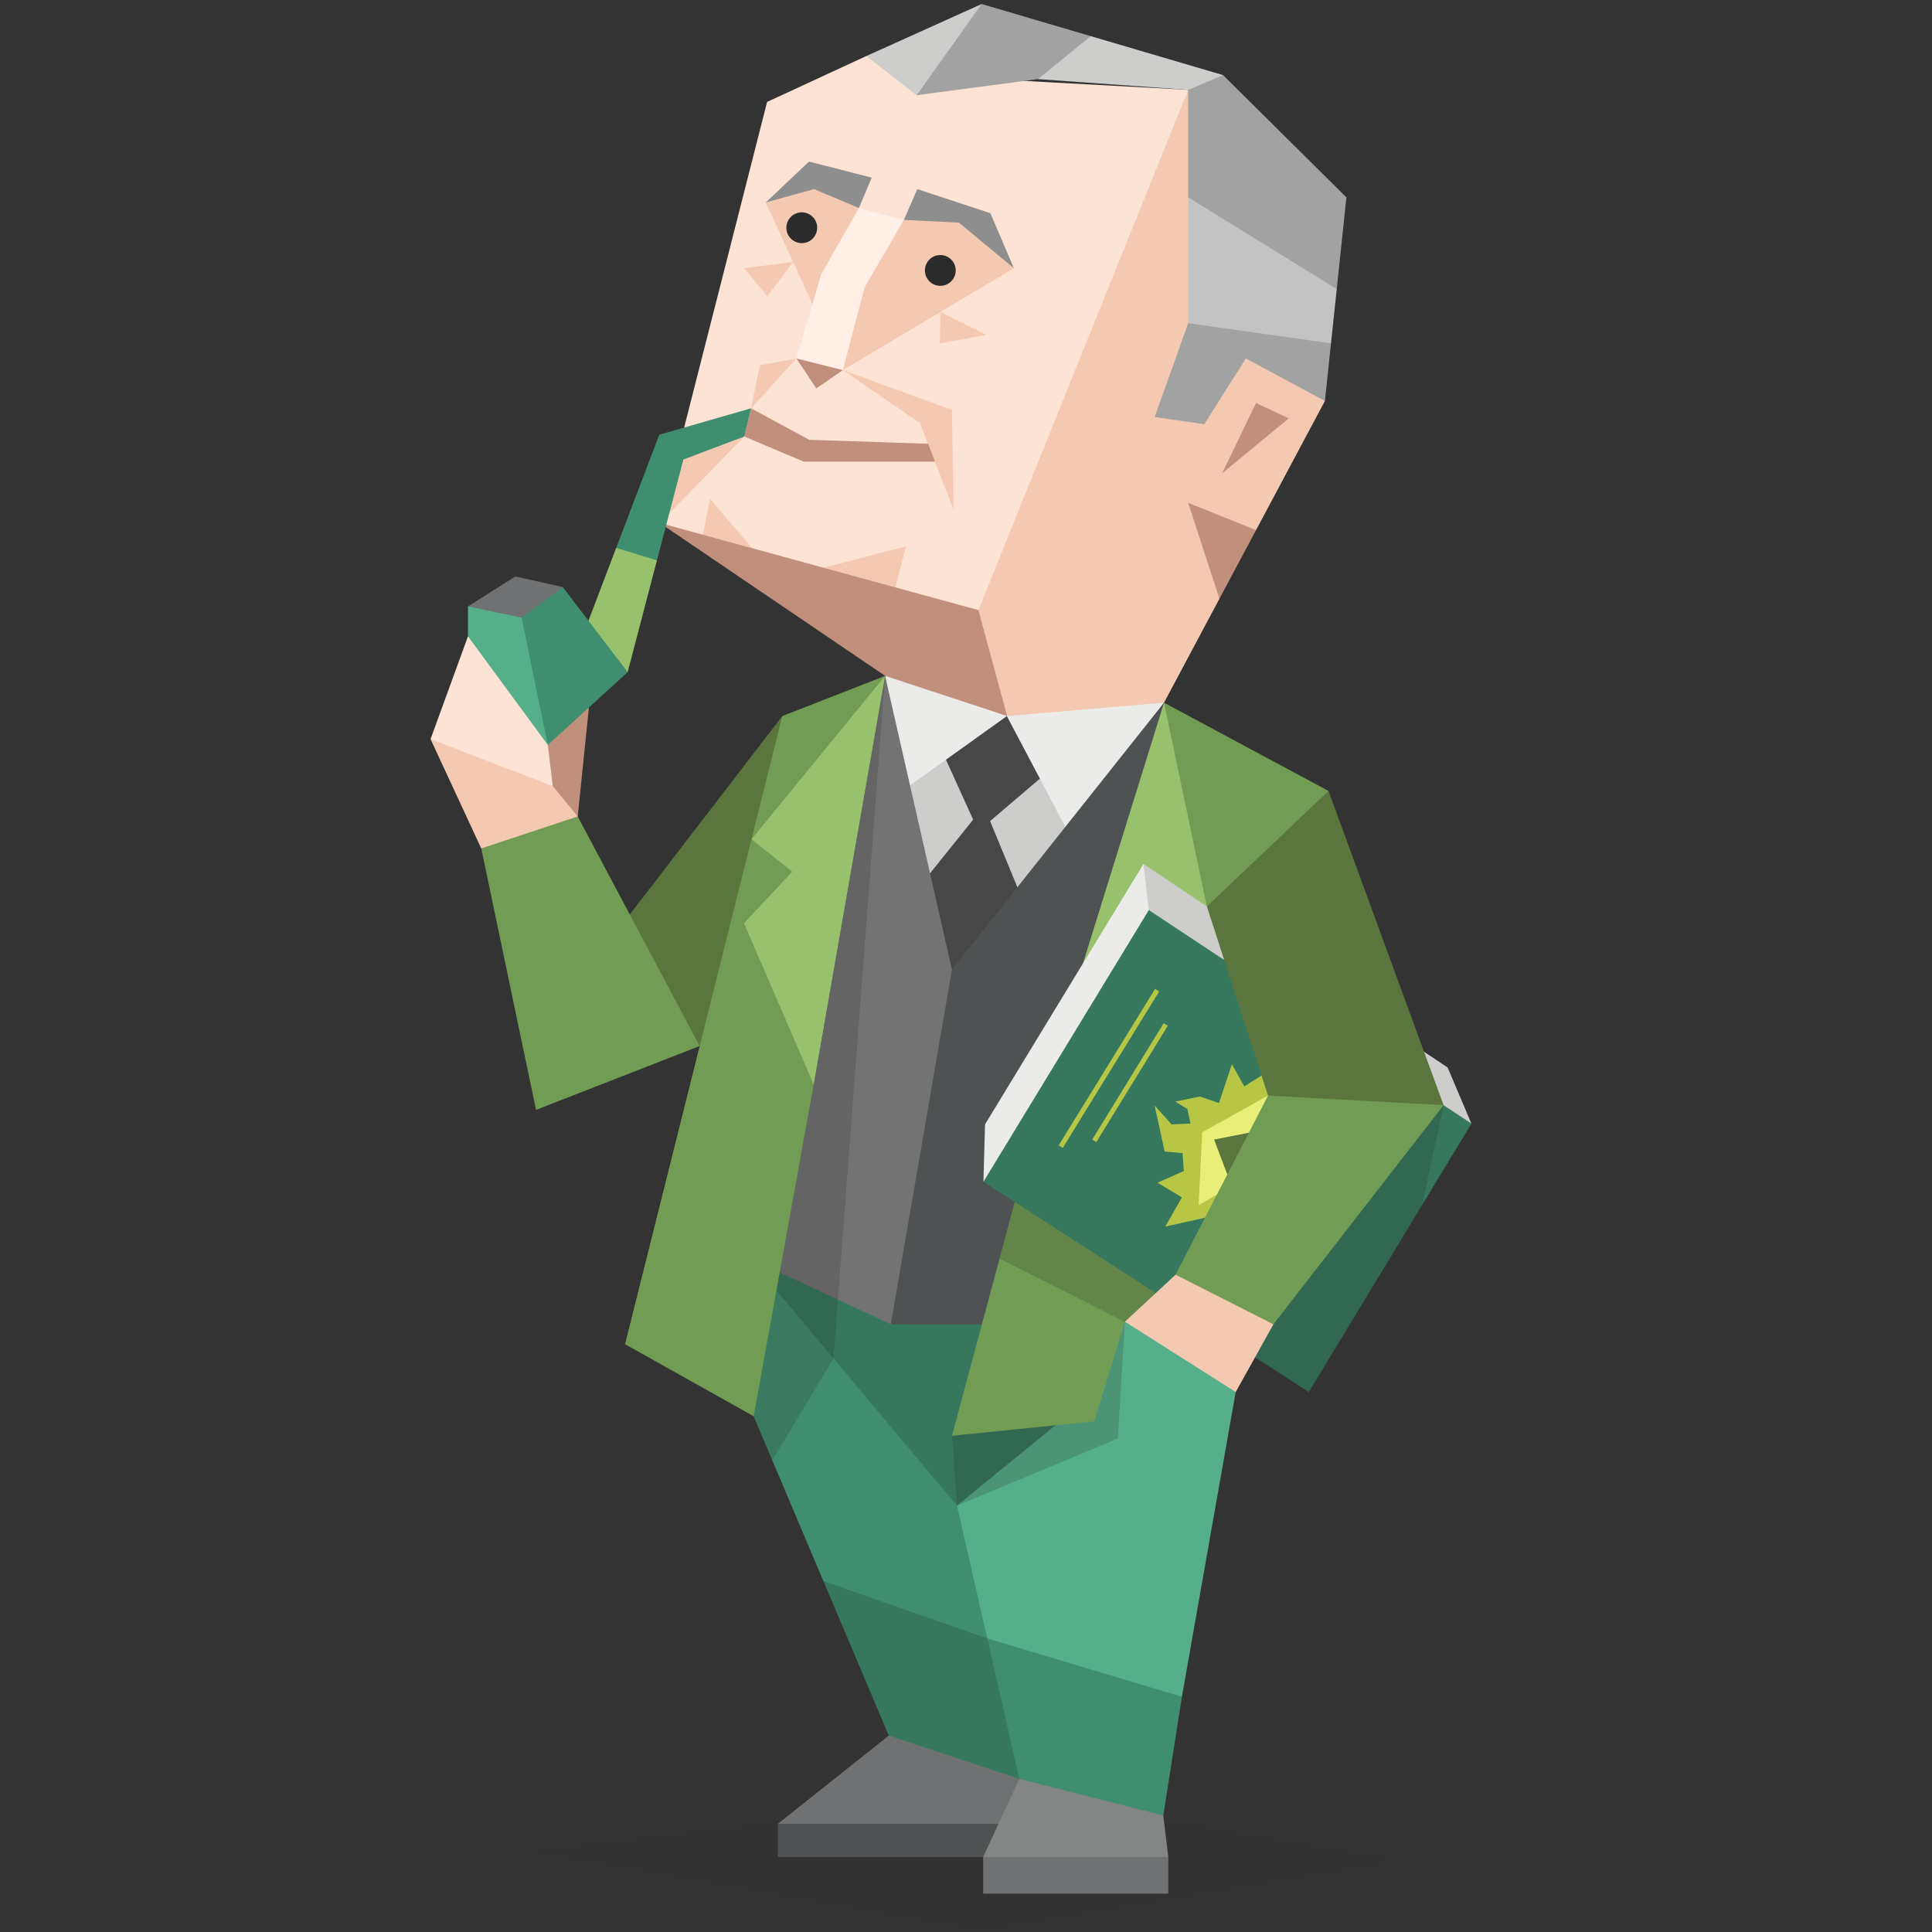 <svg id="illustration_layer_copy_2" data-name="illustration_layer copy 2" xmlns="http://www.w3.org/2000/svg" viewBox="0 0 400 400"><rect x="0" y="0" width="400" height="400" fill="#333333" stroke="none"/><defs><style>.cls-1{fill:#3f8e6f;}.cls-2{fill:#35785d;}.cls-15,.cls-25,.cls-3{fill:#2b2b2b;}.cls-3{opacity:0.1;}.cls-4{fill:#6f7173;}.cls-5{fill:#4f5253;}.cls-6{fill:#c1907d;}.cls-7{fill:#5a753d;}.cls-8{fill:#54af8a;}.cls-9{fill:#cdcdcc;}.cls-10{fill:#474747;}.cls-11{fill:#ebebea;}.cls-12{fill:#fce3d4;}.cls-13{fill:#f4c9b2;}.cls-14{fill:#ffefe7;}.cls-16{fill:#8e8e8e;}.cls-17{fill:#a2a2a2;}.cls-18{fill:#c3c3c3;}.cls-19{fill:#737373;}.cls-20{fill:#709c53;}.cls-21{fill:#98c16d;}.cls-22{fill:#b7c645;}.cls-23{fill:#e7ef78;}.cls-24{fill:none;stroke:#b7c645;stroke-miterlimit:10;}.cls-25{opacity:0.2;}.cls-26{fill:#848585;}</style></defs><title>diplomats_INFP_famous_real_j_r_r_tolkien</title><polygon class="cls-1" points="203.55 307.77 207.55 340.12 193.03 342.84 170.47 327.34 145.99 269.45 162.99 250.75 203.55 307.77"/><polygon class="cls-2" points="170.47 327.34 204.4 339.22 211.04 349.25 211.04 368.29 196.05 368.29 184.01 359.34 170.47 327.34"/><polygon class="cls-3" points="107.26 383.1 211.04 371.39 292.29 385.16 203.24 400 107.26 383.1"/><polygon class="cls-4" points="184.01 359.34 161.06 377.59 184.95 380.69 209.75 377.59 211.04 368.29 184.01 359.34"/><rect class="cls-5" x="161.06" y="377.59" width="48.69" height="6.89"/><polygon class="cls-6" points="119.61 169.04 121.93 146.47 106.7 149.58 109.28 162.75 119.61 169.04"/><polygon class="cls-7" points="161.96 148.26 125.8 195.31 144.86 216.57 157.83 183.91 161.96 148.26"/><polygon class="cls-8" points="198.13 311.73 204.4 339.22 225.58 352.59 244.7 351.3 255.84 288.2 256.29 282.8 232.9 273.65 198.13 311.73"/><polygon class="cls-2" points="159.42 265.58 198.13 311.73 218.52 295.09 227.21 281.71 219.14 261.79 158.85 255.92 159.42 265.58"/><polygon class="cls-9" points="184.95 140.51 184.95 169.1 197.09 202.81 221.89 177.58 238.68 145.68 184.95 140.51"/><polygon class="cls-10" points="194.57 154.46 201.48 169.7 191.93 181.58 197.09 202.81 211.82 186.56 204.99 170 215.92 160.68 209.49 146.19 194.57 154.46"/><polygon class="cls-11" points="183.25 139.93 187.53 163.24 208.46 148.26 221.93 173.77 241 145.48 207.06 140.51 183.25 139.93"/><polygon class="cls-12" points="158.82 21.1 136.61 108.28 183.25 136.59 208.52 144.92 235.44 142.14 269.87 83.01 255.99 68.57 246 18.6 189.91 15.55 179.37 11.6 158.82 21.1"/><polygon class="cls-13" points="246 18.6 202.57 126.32 136.61 108.28 186.59 136.59 208.52 148.25 241 145.48 252.47 123.96 253.02 114.04 260.05 109.75 274.31 83.01 260.43 68.57 246 18.6"/><polygon class="cls-13" points="209.91 55.52 174.51 76.63 158.54 41.92 168.54 36.92 177.83 43.08 181.31 45.67 187.14 45.53 199.63 44.97 209.91 55.52"/><polygon class="cls-14" points="187.14 45.53 179 59.5 174.51 76.63 164.89 74.22 170.03 56.77 177.83 43.08 187.14 45.53"/><polygon class="cls-6" points="174.51 76.63 169 80.42 164.89 74.22 174.51 76.63"/><polygon class="cls-13" points="197.41 105.5 197.09 84.87 174.51 76.63 190.47 87.61 197.41 105.5"/><polygon class="cls-13" points="185.06 122.85 187.56 113.13 161.18 119.94 147.02 103.28 145.22 112.16 166.39 123.96 185.06 122.85"/><polygon class="cls-6" points="192.17 91.88 167.57 91.06 155.49 84.54 154.1 90.37 166.39 95.58 193.59 95.58 192.17 91.88"/><circle class="cls-15" cx="194.68" cy="55.99" r="3.19"/><circle class="cls-15" cx="166" cy="47.15" r="3.19"/><polygon class="cls-16" points="209.91 55.52 205.05 44.14 189.92 39.15 187.14 45.53 198.52 46.09 209.91 55.52"/><polygon class="cls-16" points="177.83 43.08 180.48 36.78 167.5 33.45 158.54 41.92 168.54 39.15 177.83 43.08"/><polygon class="cls-17" points="189.78 19.71 214.9 16.38 236.13 13.16 225.82 7.48 203.24 0.83 193.59 10.27 189.78 19.71"/><polygon class="cls-9" points="189.78 19.71 179.37 11.6 203.24 0.83 189.78 19.71"/><polygon class="cls-9" points="214.9 16.38 225.82 7.48 253.22 15.55 251.27 19.71 246 18.6 214.9 16.38"/><polygon class="cls-17" points="246 18.6 246 40.86 249.05 55.52 246 66.91 239.06 86.34 249.33 87.83 257.94 74.22 274.31 83.01 275.57 71.09 269.87 64.13 276.76 59.85 278.76 40.86 253.22 15.55 246 18.6"/><polygon class="cls-18" points="246 40.86 276.76 59.85 275.57 71.09 246 66.91 246 40.86"/><polygon class="cls-6" points="260.05 109.75 246 104.11 252.47 123.96 260.05 109.75"/><polygon class="cls-6" points="253.02 98 260.05 83.43 266.82 86.62 253.02 98"/><polygon class="cls-6" points="202.57 126.32 208.52 148.25 183.25 139.93 136.61 108.28 202.57 126.32"/><polygon class="cls-19" points="183.25 139.93 152.66 259.36 184.43 274.18 197.09 232.51 197.09 200.74 183.25 139.93"/><polygon class="cls-5" points="184.43 274.18 197.09 200.74 241 145.48 224.99 274.19 184.43 274.18"/><polygon class="cls-20" points="241 145.48 275.06 163.76 248.59 272.12 232.9 273.65 226.56 294.28 197.09 297.27 210.09 248.86 232.22 194.19 241 145.48"/><polygon class="cls-21" points="241 145.48 249.87 187.67 217.8 220.11 241 145.48"/><polygon class="cls-2" points="203.61 244.67 237.48 183.16 304.64 232.63 270.97 288.2 203.61 244.67"/><polygon class="cls-9" points="237.85 188.42 234.47 186.5 236.74 178.88 299.72 221.02 304.64 232.63 237.85 188.42"/><polygon class="cls-11" points="236.74 178.88 203.94 232.79 203.61 244.67 237.85 188.42 236.74 178.88"/><polygon class="cls-22" points="244.83 238.74 241.13 238.41 239.06 228.9 242.57 232.8 246.48 232.61 245.84 229.61 243.33 228.07 248.42 227.02 252.37 228.37 255.05 220.35 257.62 224.93 269.64 217.34 266.41 227.53 270.98 228.88 265.34 234.69 272.63 236.45 264.93 238.2 268.02 239.95 267.72 244.68 269.03 248.13 265.12 245.1 264.33 242.88 262.3 243.99 263.64 247.5 265.59 248.13 262.76 249.79 259.55 247.81 257.85 249.65 257.04 255.5 253.85 250.47 251.81 257.19 249.6 252.1 241.27 253.94 244.7 247.9 239.66 244.87 245.1 242.44 244.83 238.74"/><polygon class="cls-23" points="262.53 226.83 261.28 242.05 248.16 249.5 248.91 234.43 262.53 226.83"/><polygon class="cls-7" points="258.57 234.51 258.82 240.53 254.08 243.09 251.37 235.94 258.57 234.51"/><line class="cls-24" x1="219.61" y1="237.4" x2="239.57" y2="205.01"/><line class="cls-24" x1="226.56" y1="236.2" x2="241.35" y2="212.11"/><polygon class="cls-20" points="144.86 216.57 119.61 169.04 106.7 169.04 99.64 175.66 110.98 229.79 144.86 216.57"/><polygon class="cls-13" points="154.1 90.37 136.61 108.28 139.11 93 154.1 90.37"/><polygon class="cls-1" points="155.49 84.54 136.5 90 127.58 113.42 122.72 133.64 129.95 133.56 136.01 116.02 141.49 95.14 154.1 90.37 155.49 84.54"/><polygon class="cls-21" points="127.58 113.42 118.83 136.4 129.95 139.16 136.01 116.02 127.58 113.42"/><polygon class="cls-8" points="126.85 139.16 114.45 122.58 106.7 121.42 96.89 125.55 96.89 147.25 113.42 154.23 126.85 139.16"/><polygon class="cls-1" points="116.52 121.55 107.99 123.62 107.99 127.88 113.42 154.23 129.95 139.16 116.52 121.55"/><polygon class="cls-4" points="116.52 121.55 107.99 127.88 96.89 125.55 106.7 119.35 116.52 121.55"/><polygon class="cls-13" points="119.61 169.04 114.45 162.75 101.79 154.23 89.14 153.03 99.64 175.66 119.61 169.04"/><polygon class="cls-12" points="96.89 131.75 89.14 153.03 114.45 162.75 113.42 154.23 96.89 131.75"/><polygon class="cls-25" points="183.25 139.93 172.56 281.25 159.9 302.34 156.04 293.22 157.83 231.56 183.25 139.93"/><polygon class="cls-20" points="183.25 139.93 169.54 179.77 168.46 224.55 156.04 293.22 129.41 278.3 161.96 148.26 183.25 139.93"/><polygon class="cls-21" points="183.25 139.93 155.58 173.77 164.03 180.46 154.04 191.14 168.46 224.55 183.25 139.93"/><polygon class="cls-25" points="197.09 297.27 198.13 311.73 231.43 297.82 232.9 273.65 226.56 294.28 197.09 297.27"/><polygon class="cls-25" points="232.9 273.65 206.94 260.6 210.09 248.86 240.52 268.52 232.9 273.65"/><polygon class="cls-25" points="260.15 281.2 262.53 263.91 298.88 228.81 294.43 249.5 270.97 288.2 260.15 281.2"/><polygon class="cls-7" points="249.87 187.67 262.53 226.83 278.44 230.79 298.88 228.81 275.06 163.76 249.87 187.67"/><polygon class="cls-20" points="262.53 226.83 243.39 263.91 251.66 275.7 263.65 274.18 298.88 228.81 262.53 226.83"/><polygon class="cls-13" points="243.39 263.91 232.9 273.65 255.84 288.2 263.65 274.18 243.39 263.91"/><polygon class="cls-1" points="204.4 339.22 244.7 351.3 240.85 375.89 225.58 376.17 211.04 368.29 204.4 339.22"/><polygon class="cls-26" points="211.04 368.29 203.55 384.48 219.82 386.55 241.88 384.48 240.85 375.89 211.04 368.29"/><rect class="cls-4" x="203.55" y="384.48" width="38.33" height="7.58"/><polygon class="cls-13" points="194.68 64.6 204.24 69.33 194.59 71.09 194.68 64.6"/><polygon class="cls-13" points="164.21 54.24 154.04 55.52 158.85 61.33 164.21 54.24"/><polygon class="cls-13" points="164.89 74.22 155.49 84.54 157.33 75.62 164.89 74.22"/></svg>